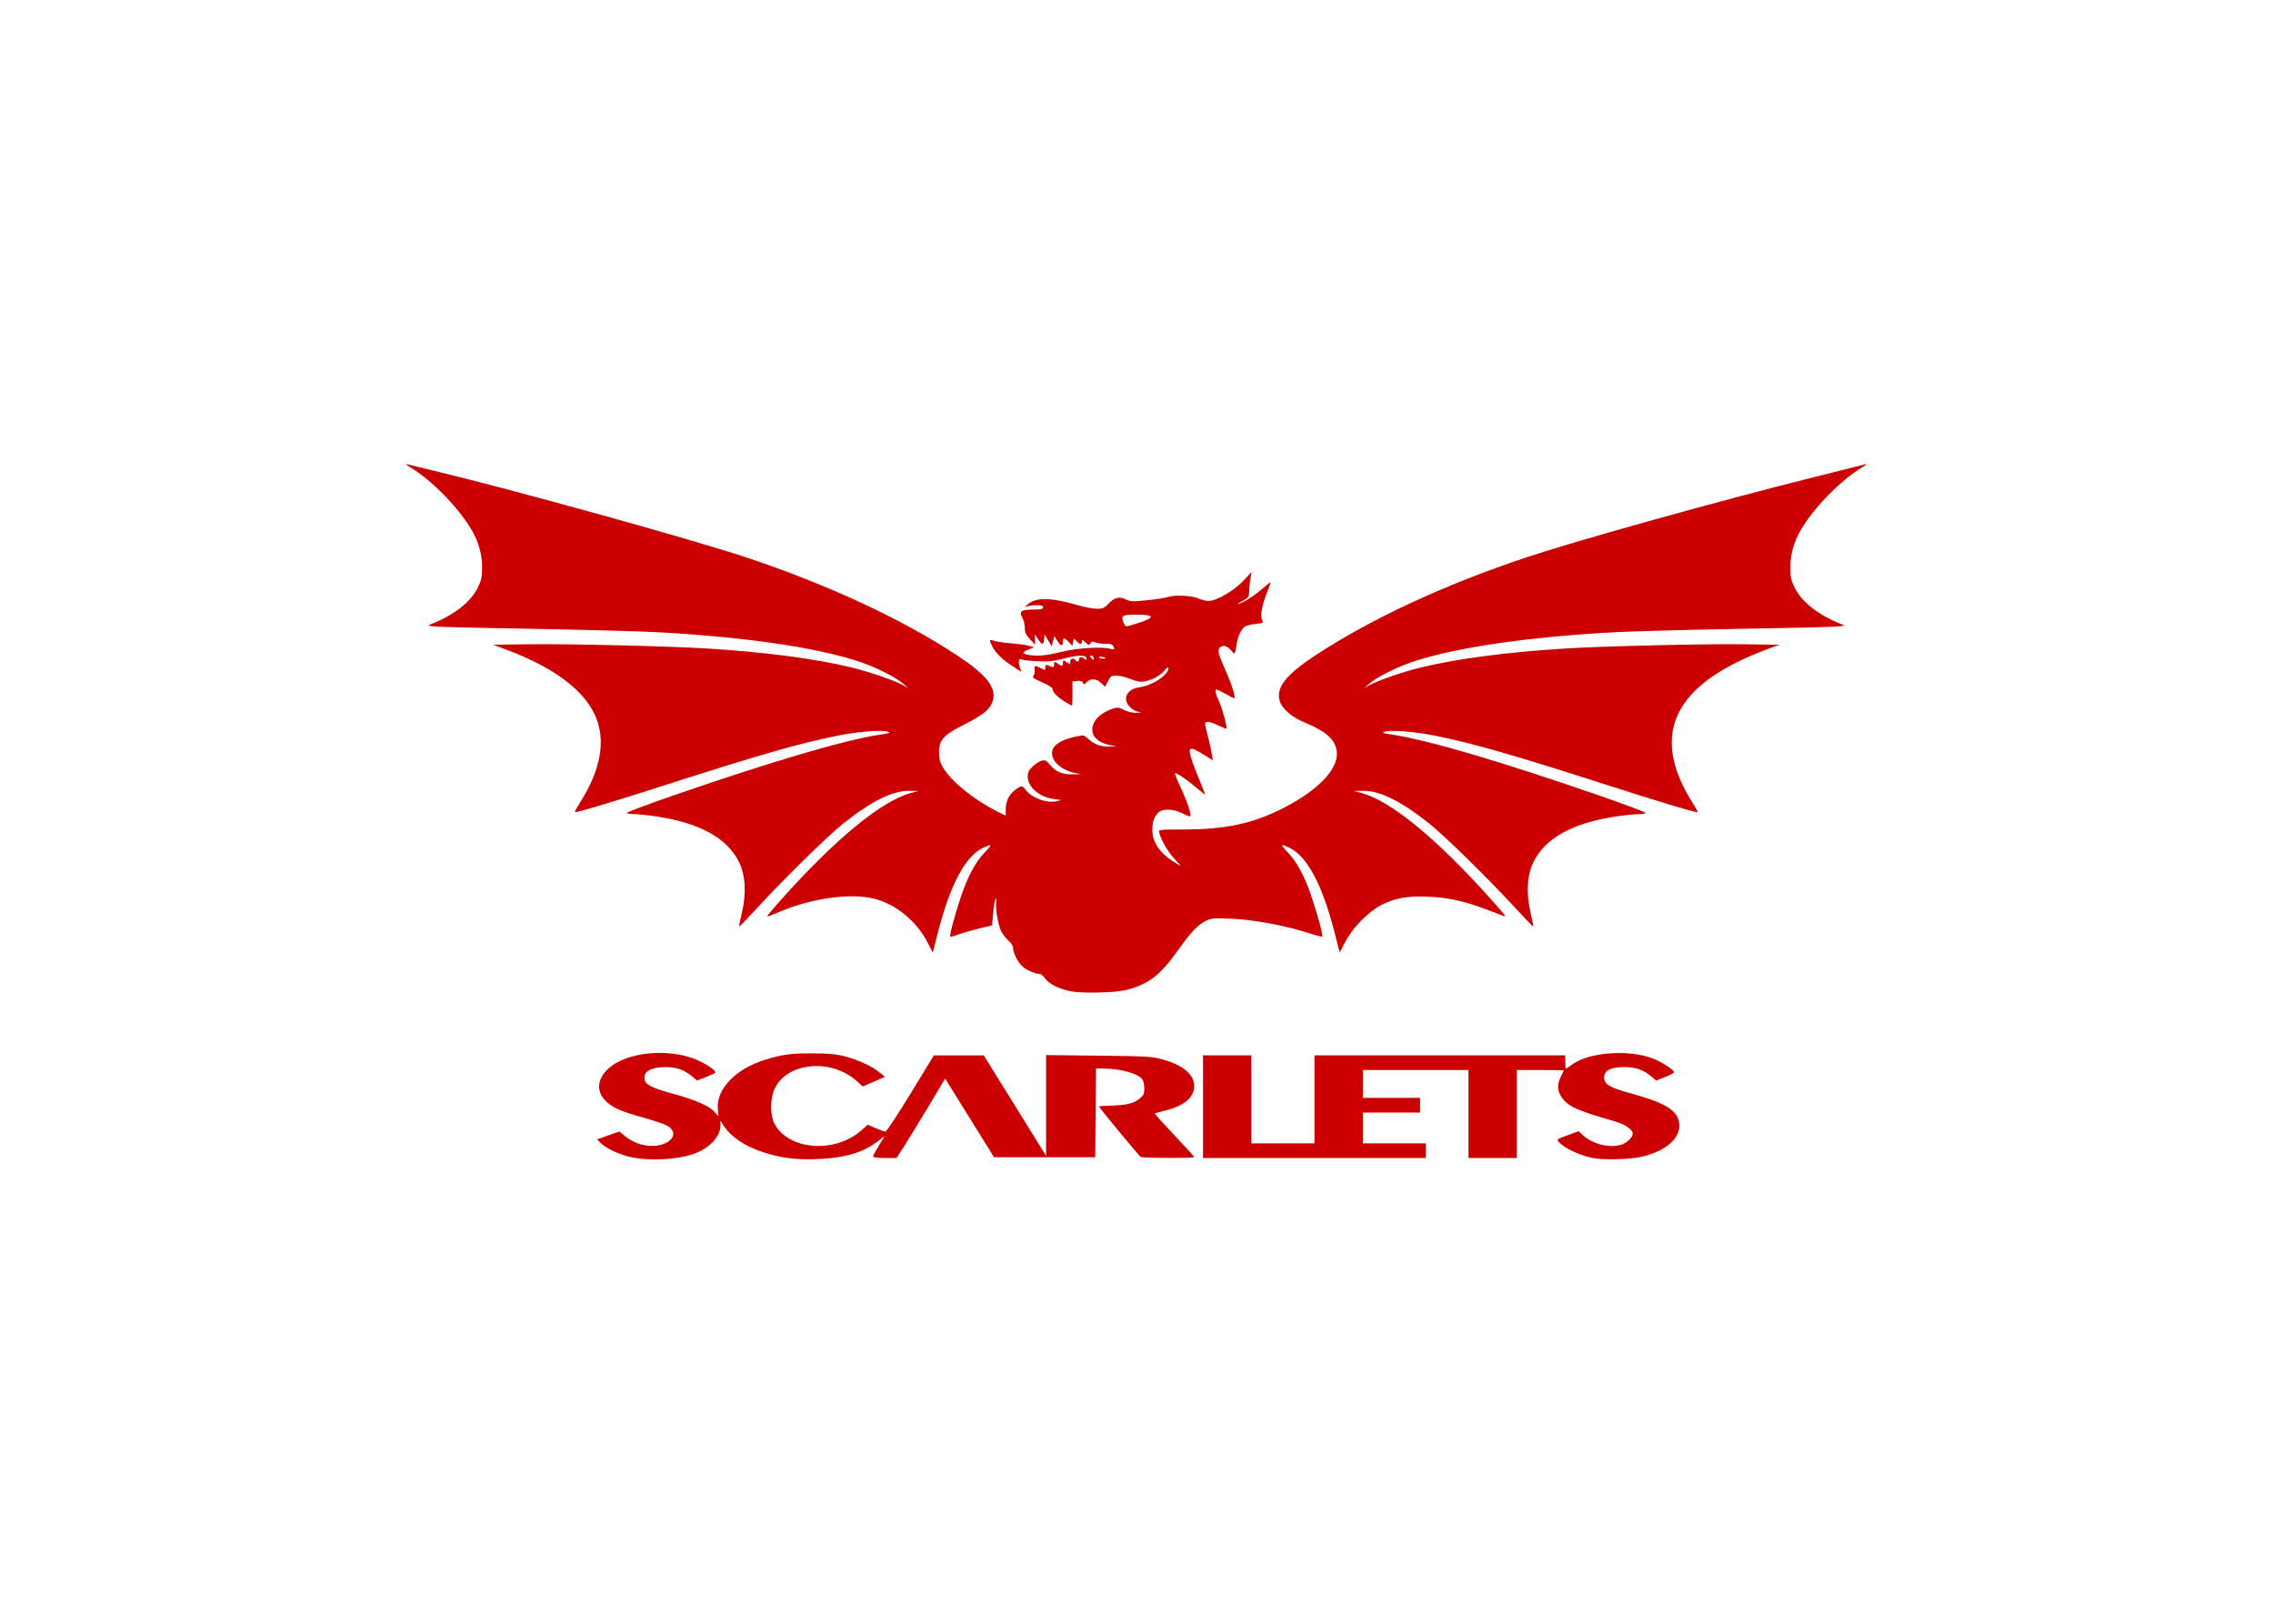<svg clip-rule="evenodd" fill-rule="evenodd" stroke-linejoin="round" stroke-miterlimit="2" viewBox="0 0 560 400" xmlns="http://www.w3.org/2000/svg"><g fill="#c00" fill-rule="nonzero" transform="matrix(.421 0 0 .421 123.944 107.117)"><path d="m331.386 325.437c-6.801-1.547-11.835-4.156-14.207-7.365-1.044-1.412-2.309-2.57-2.81-2.572-2.611-.014-7.614-2.046-10.019-4.07-2.948-2.48-5.864-8.029-5.894-11.215-.011-1.144-1.127-2.92-2.631-4.185-1.437-1.209-3.367-3.677-4.289-5.485-1.909-3.742-3.647-14.335-2.919-17.79.378-1.792.29-2.003-.394-.94-.485.753-1.141 4.487-1.459 8.296l-.577 6.926-7.822 1.884c-4.302 1.037-9.73 2.605-12.062 3.485-2.332.881-4.42 1.421-4.639 1.202-.581-.58 3.075-14.087 6.502-24.022 4.02-11.654 8.382-19.721 13.576-25.105 4.749-4.922 4.555-5.43-1.039-2.722-10.323 4.998-19.254 21.942-26.397 50.084l-2.817 11.099-3.342-6.379c-6.463-12.335-18.807-22.275-31.327-25.226-14.577-3.436-37.705.053-57.046 8.607-2.686 1.188-5.032 2.013-5.212 1.832-.18-.18 3.625-4.734 8.456-10.121 32.022-35.704 58.445-57.363 75.768-62.108l4.292-1.175-5.326-.077c-9.715-.14-22.258 6.074-38.706 19.173-8.891 7.081-34.614 32.286-49.749 48.748-5.957 6.479-10.956 11.655-11.11 11.501-.153-.153.54-3.716 1.54-7.917 2.733-11.484 2.143-22.096-1.659-29.818-6.916-14.049-23.024-22.923-48.467-26.701-4.928-.731-10.723-1.33-12.876-1.33-2.154 0-4.105-.305-4.335-.677-.23-.373 12.109-5.005 27.421-10.294 57.721-19.938 99.756-32.318 120.454-35.475 6.283-.958 6.9-1.198 4.721-1.839-3.785-1.112-17.512.014-29.543 2.424-21.678 4.343-44.919 10.998-98.704 28.265-33.045 10.608-54.155 16.941-54.69 16.405-.186-.186.983-2.408 2.599-4.938 10.98-17.189 14.753-32.489 11.29-45.784-4.589-17.62-22.888-32.64-54.005-44.33l-7.69-2.889 20.994-.265c23.192-.293 81.727 1.09 103.818 2.452 34.208 2.11 63.52 5.95 84.741 11.103 10.779 2.617 24.944 7.487 30.27 10.407l3.004 1.648-2.938-2.559c-3.335-2.906-11.683-7.435-19.582-10.625-23.229-9.381-68.099-16.42-124.248-19.493-9.913-.543-44.674-1.463-77.246-2.044-51.499-.92-58.83-1.21-56.218-2.222 14.065-5.449 23.986-13.038 28.28-21.629 2.254-4.511 2.619-6.183 2.619-11.998 0-7.376-1.953-14.598-5.758-21.293-7.518-13.231-23.835-29.952-36.567-37.473-1.976-1.168-2.821-1.923-1.877-1.678s7.51 1.828 14.591 3.518c46.887 11.191 151.364 40.158 184.11 51.045 47.662 15.847 91.243 36.096 123.586 57.421 17.207 11.345 23.066 18.835 20.758 26.539-1.434 4.785-5.57 8.232-16.47 13.726-12.335 6.217-15.029 9.166-14.989 16.405.02 3.699.577 5.826 2.291 8.75 4.762 8.127 17.958 18.895 31.37 25.599l5.364 2.681v-3.473c0-4.812 1.861-8.794 5.354-11.459 3.569-2.721 4.473-2.794 6.086-.492 3.503 5.002 12.423 8.337 18.6 6.954 2.995-.67 2.99-.674-1.557-1.229-8.741-1.068-15.609-6.924-15.609-13.31 0-2.296.686-3.638 2.953-5.776 1.624-1.531 3.997-3.047 5.272-3.367 1.947-.488 2.708-.11 4.742 2.357 3.365 4.082 7.324 5.757 13.341 5.644l5.02-.094-3.737-.734c-5.495-1.081-10.82-4.521-12.51-8.083-2.958-6.234 1.533-10.719 13.253-13.232 4.323-.927 4.69-.869 6.786 1.089 3.644 3.404 7.372 4.848 12.258 4.747l4.549-.094-3.759-.739c-6.502-1.277-10.332-4.58-10.373-8.944-.048-5.183 4.669-10.001 12.126-12.383 2.728-.871 3.577-.771 6.424.755 1.874 1.004 4.758 1.725 6.727 1.681l3.446-.078-2.736-.791c-3.19-.923-6.276-4.467-6.276-7.208 0-3.456 2.988-6.156 7.482-6.761 7.941-1.069 17.408-7.265 17.408-11.394 0-.792-.869-.256-2.254 1.39-2.611 3.104-7.195 5.638-11.74 6.491-2.376.446-4.415.099-8.022-1.365-2.66-1.08-6.377-1.993-8.26-2.028-3.119-.06-3.575.225-5.139 3.207l-1.715 3.272-2.296-2.199c-2.775-2.659-6.259-2.839-8.496-.438-1.443 1.549-1.705 1.594-2.173.374-.373-.972-1.369-1.306-3.328-1.118l-2.795.27.032 7.081c.017 3.894-.13 7.081-.328 7.081s-1.757-.834-3.465-1.854c-4.418-2.636-7.826-5.955-7.826-7.62 0-.946-2.066-2.341-6.114-4.129-5.208-2.301-5.957-2.892-5.049-3.986.586-.706.881-2.252.655-3.435-.477-2.493.194-2.646 3.684-.841 2.422 1.253 2.533 1.23 2.533-.521 0-1.286.382-1.675 1.287-1.309.708.286 1.867.755 2.575 1.042.914.37 1.287-.032 1.287-1.386 0-1.83.086-1.851 2.116-.521 2.736 1.793 3.034 1.751 3.034-.429 0-1.74.09-1.757 2.146-.41 2.045 1.34 2.146 1.325 2.146-.33 0-1.793 2.065-2.397 3.004-.878.801 1.297 2.145 1.028 2.145-.429 0-1.546 1.83-1.69 3.262-.258.801.801 1.03.706 1.03-.429 0-2.054-5.119-1.924-13.904.353-5.494 1.424-8.661 1.727-14.783 1.412-4.285-.221-8.466-.691-9.292-1.046-1.217-.523-1.502-.21-1.502 1.649 0 1.261.424 3.087.943 4.057 1.075 2.007 1.007 1.98-5.235-2.147-5.596-3.699-9.353-7.42-11.293-11.185-1.97-3.824-1.773-4.35 1.205-3.218 1.191.453 5.397 1.064 9.346 1.358 3.948.295 8.724.942 10.612 1.44l3.434.904-3.219 1.286c-3.922 1.567-4.07 2.435-.536 3.141 5.086 1.018 10.649.528 19.633-1.728 9.135-2.295 24.362-3.178 28.967-1.681 2.049.666 2.407.019 1.118-2.019-.51-.807-1.97-1.174-4.151-1.046-1.85.11-4.458-.217-5.795-.726-1.998-.759-2.572-.675-3.215.474-.699 1.249-1.003 1.191-2.845-.54-1.73-1.625-2.063-1.705-2.063-.501 0 1.948-1.416 1.81-3.227-.316-1.487-1.746-1.495-1.743-1.923.561l-.429 2.314-2.146-2.263c-2.686-2.832-3.433-2.864-3.433-.146 0 2.913-1.199 2.697-3.282-.593l-1.734-2.738-.792 2.953-.793 2.953-4.127-6.866-.269 2.789c-.34 3.524-1.238 3.524-3.495 0l-1.786-2.789-.019 3.004-.019 3.004-2.999-3.267c-2.394-2.606-3-3.967-3-6.734 0-1.907-.661-4.585-1.468-5.951-2.106-3.565-.655-4.61 6.429-4.63 4.547-.014 5.767-.29 5.767-1.305 0-.961-.98-1.275-3.862-1.239-2.124.026-4.635.348-5.579.715-1.48.576-1.439.423.296-1.109 4.887-4.316 13.633-4.205 29.271.37 3.988 1.167 9.074 2.122 11.303 2.122 3.509 0 4.426-.398 6.853-2.971 3.483-3.693 6.365-4.399 10.183-2.494 2.614 1.304 3.933 1.351 12.6.447 5.324-.554 10.685-1.391 11.914-1.858 3.351-1.274 13.247-.953 17.142.557 5.628 2.182 7.518 2.244 11.843.387 5.861-2.516 11.566-6.552 16.162-11.433l3.973-4.221-.717 3.712c-.394 2.041-.734 5.371-.755 7.399-.032 3.211-.379 3.877-2.676 5.15-5.218 2.891-5.402 3.667-.243 1.021 2.9-1.487 7.456-4.65 10.124-7.028 2.669-2.379 4.984-4.182 5.144-4.007s-.799 3.022-2.133 6.326c-2.848 7.061-3.898 13.32-2.631 15.687.826 1.543.535 1.712-3.687 2.148-2.521.26-5.364.961-6.319 1.557-2.22 1.387-4.325 5.806-4.975 10.446-.83 5.93-1.059 6.222-2.975 3.787-2.125-2.701-4.788-3.637-6.444-2.263-1.901 1.578-1.54 3.597 2.107 11.766 4.669 10.46 7.142 18.24 5.796 18.24-.161 0-2.381-1.152-4.935-2.559-2.554-1.408-4.933-2.566-5.287-2.575-1.174-.028-.67 2.295 1.549 7.141 1.87 4.085 4.832 15.104 4.253 15.821-.103.128-2.272-.737-4.819-1.923-5.286-2.46-7.635-2.736-7.635-.894 0 .702.746 4.082 1.656 7.51.911 3.427 1.924 7.948 2.25 10.046l.593 3.815-2.464-1.625c-1.355-.894-4.134-2.563-6.175-3.709-6.699-3.761-6.58-1.321.826 16.879 1.823 4.48 3.314 8.285 3.314 8.455s-2.414-1.736-5.364-4.236c-5.793-4.908-11.653-8.808-12.285-8.176-.216.216 1.323 4.026 3.421 8.466 3.595 7.61 6.313 15.846 5.499 16.66-.202.202-2.248-.586-4.547-1.75-5.381-2.724-11.702-2.886-14.223-.365-2.436 2.435-3.399 5.371-3.399 10.355 0 7.067 4.73 13.766 13.303 18.842l3.433 2.032-4.208-4.688c-3.76-4.191-7.148-10.113-8.573-14.988-.488-1.671-.087-1.718 15.152-1.76 23.684-.066 39.34-3.404 56.652-12.08 21.072-10.559 33.308-23.301 32.159-33.49-.777-6.898-6.242-11.896-18.44-16.864-7.731-3.149-13.551-8.094-14.926-12.681-2.351-7.85 3.399-15.252 20.718-26.671 32.334-21.319 75.861-41.544 123.586-57.425 30.179-10.043 113.464-33.261 169.127-47.15 15.322-3.823 28.631-7.154 29.575-7.403.944-.248.099.504-1.878 1.672-12.731 7.521-29.048 24.242-36.567 37.473-3.804 6.695-5.757 13.917-5.757 21.293 0 5.815.365 7.487 2.619 11.998 4.293 8.591 14.215 16.18 28.279 21.629 2.612 1.012-4.719 1.302-56.218 2.222-32.572.581-67.333 1.501-77.246 2.044-56.149 3.073-101.019 10.112-124.247 19.493-7.9 3.19-16.248 7.719-19.583 10.625l-2.937 2.559 3.004-1.648c5.326-2.92 19.49-7.79 30.269-10.407 21.221-5.153 50.534-8.993 84.741-11.103 22.091-1.362 80.626-2.745 103.819-2.452l20.993.265-7.69 2.889c-54.555 20.495-68.455 49.819-42.715 90.114 1.616 2.53 2.786 4.752 2.6 4.938-.536.536-21.646-5.797-54.691-16.405-53.785-17.267-77.025-23.922-98.703-28.265-12.031-2.41-25.758-3.536-29.543-2.424-2.18.641-1.563.881 4.72 1.839 20.698 3.157 62.734 15.537 120.454 35.475 15.312 5.289 27.652 9.921 27.421 10.294-.23.372-2.18.677-4.334.677s-7.948.599-12.876 1.33c-25.444 3.778-41.552 12.652-48.468 26.701-3.802 7.722-4.392 18.334-1.658 29.818 1 4.201 1.692 7.764 1.539 7.917-.153.154-5.153-5.022-11.11-11.501-15.135-16.462-40.858-41.667-49.749-48.748-16.447-13.099-28.991-19.313-38.706-19.173l-5.325.077 4.291 1.175c17.324 4.745 43.747 26.404 75.768 62.108 4.831 5.387 8.665 9.913 8.52 10.058-.146.145-4.267-1.307-9.158-3.227-14.039-5.511-23.769-7.728-36.078-8.218-12.546-.501-19.562.785-27.806 5.094-7.282 3.807-16.418 13.207-20.606 21.201l-3.342 6.379-2.818-11.099c-7.143-28.142-16.074-45.086-26.397-50.084-5.593-2.708-5.787-2.2-1.039 2.722 5.194 5.384 9.557 13.451 13.576 25.105 3.393 9.836 7.085 23.44 6.516 24.009-.212.211-3.946-.76-8.297-2.16-13.498-4.34-31.917-7.745-44.824-8.286-10.691-.447-11.898-.341-15.187 1.337-4.71 2.403-8.484 6.395-15.906 16.825-10.467 14.709-16.916 19.794-29.538 23.291-6.924 1.918-27.33 2.415-34.279.835zm14.257-194.894c0-.708-.594-1.287-1.321-1.287-1.092 0-1.129.218-.215 1.255 1.407 1.595 1.536 1.597 1.536.032zm6.867.1c0-.181-.954-.511-2.12-.734s-1.916-.075-1.666.329c.439.711 3.786 1.069 3.786.405zm19.952-20.769c9.47-3.154 8.75-4.661-2.213-4.637-7.745.016-8.625.509-7.366 4.121.524 1.502 1.396 2.732 1.938 2.732.543 0 3.981-.997 7.641-2.216z"/><path d="m73.314 422.273c-6.883-1.803-13.671-5.152-16.461-8.121l-1.794-1.91 13.022-4.623 2.649 2.229c4.098 3.447 8.726 5.499 13.729 6.086 11.908 1.397 20.027-6.575 11.796-11.58-1.429-.869-7.502-2.953-13.495-4.63-13.31-3.725-17.879-5.635-21.876-9.144-6.046-5.309-6.255-12.27-.552-18.456 9.136-9.912 31.785-13.44 49.58-7.723 6.658 2.139 15.545 7.723 14.187 8.914-.406.356-2.951 1.522-5.655 2.59l-4.916 1.943-2.809-2.371c-4.648-3.924-9.085-5.498-15.552-5.519-6.913-.022-11.487 1.771-12.248 4.802-1.181 4.706 1.984 6.827 15.859 10.626 13.646 3.736 21.843 7.253 24.826 10.651l2.448 2.788-.373-4.493c-.947-11.429 10.281-23.167 27.292-28.532 10.19-3.213 15.617-3.955 28.324-3.873 9.755.062 13.9.47 19.176 1.885 7.7 2.066 16.014 5.982 20.119 9.479l2.818 2.399-6.454 2.814-6.453 2.814-3.415-3.085c-14.987-13.54-40.71-11.22-48.135 4.342-2.672 5.6-2.766 15.454-.194 20.408 8.116 15.635 35.415 17.76 50.957 3.968l3.701-3.284 4.563 2.018c2.51 1.11 5.097 2.019 5.749 2.019s7.303-10.033 14.781-22.295l13.596-22.294 29.182-.013 18.238 29.379 18.239 29.38v-58.921l30.684.339c28.355.313 31.205.482 37.55 2.227 11.829 3.253 18.457 8.822 18.45 15.503-.007 6.691-5.795 11.645-16.733 14.323-3.305.808-6.157 1.594-6.34 1.745-.182.151 4.936 5.836 11.373 12.634 6.437 6.797 11.703 12.603 11.703 12.9 0 .764-30.27.652-31.387-.115-.99-.68-24.404-28.997-24.397-29.505.002-.169 3.32-.399 7.374-.51 8.991-.247 13.189-1.305 16.615-4.188 2.106-1.772 2.613-2.862 2.613-5.612 0-1.878-.399-4.16-.887-5.071-1.984-3.709-12.433-6.75-23.347-6.796l-4.064-.017-.227 25.963-.227 25.964h-59.194l-14.309-23.01-14.309-23.01-9.668 16.144c-5.317 8.879-11.718 19.33-14.224 23.224l-4.556 7.081h-6.886c-3.935 0-6.885-.361-6.885-.843 0-.464 1.53-3.344 3.401-6.4l3.401-5.556-4.474 3.402c-8.1 6.16-19.09 9.378-34.216 10.018-12.92.546-22.238-.621-32.68-4.093-10.826-3.6-18.875-9.125-23.077-15.84l-1.611-2.575-.003 2.929c-.007 5.953-5.758 12.518-13.952 15.926-9.836 4.091-28.683 5.106-39.96 2.152zm564.162.846c-7.582-1.554-16.378-5.691-19.549-9.195-1.49-1.646-1.38-1.735 4.992-4.059l6.514-2.376 2.305 2.159c5.628 5.271 15.118 7.772 22.214 5.854 3.566-.964 7.127-4.295 7.127-6.668 0-2.34-4.604-5.441-10.641-7.167-22.557-6.447-27.872-8.949-31.441-14.803-2.149-3.525-2.141-7.096.026-11.346.944-1.852 1.716-3.479 1.716-3.615s-6.18-.247-13.732-.247h-13.733v51.497h-28.324v-51.497h-61.796v16.307h33.473v8.583h-33.473v18.024h36.906v8.583h-130.46v-60.08h28.324v51.497h36.906v-51.497h146.767v3.862c0 2.124.219 3.862.487 3.862.267 0 1.801-1.003 3.409-2.229 9.522-7.263 32.733-9.108 47.075-3.741 5.411 2.024 13.133 7.026 12.662 8.201-.171.425-2.58 1.681-5.353 2.791l-5.042 2.017-2.801-2.365c-4.678-3.948-9.072-5.492-15.689-5.513-8.084-.026-12.003 1.952-12.003 6.057 0 4.017 3.209 5.935 15.61 9.331 19.637 5.377 26.886 9.67 28.206 16.704 1.711 9.122-7.532 17.411-22.966 20.596-6.978 1.44-21.768 1.693-27.716.473z"/></g></svg>